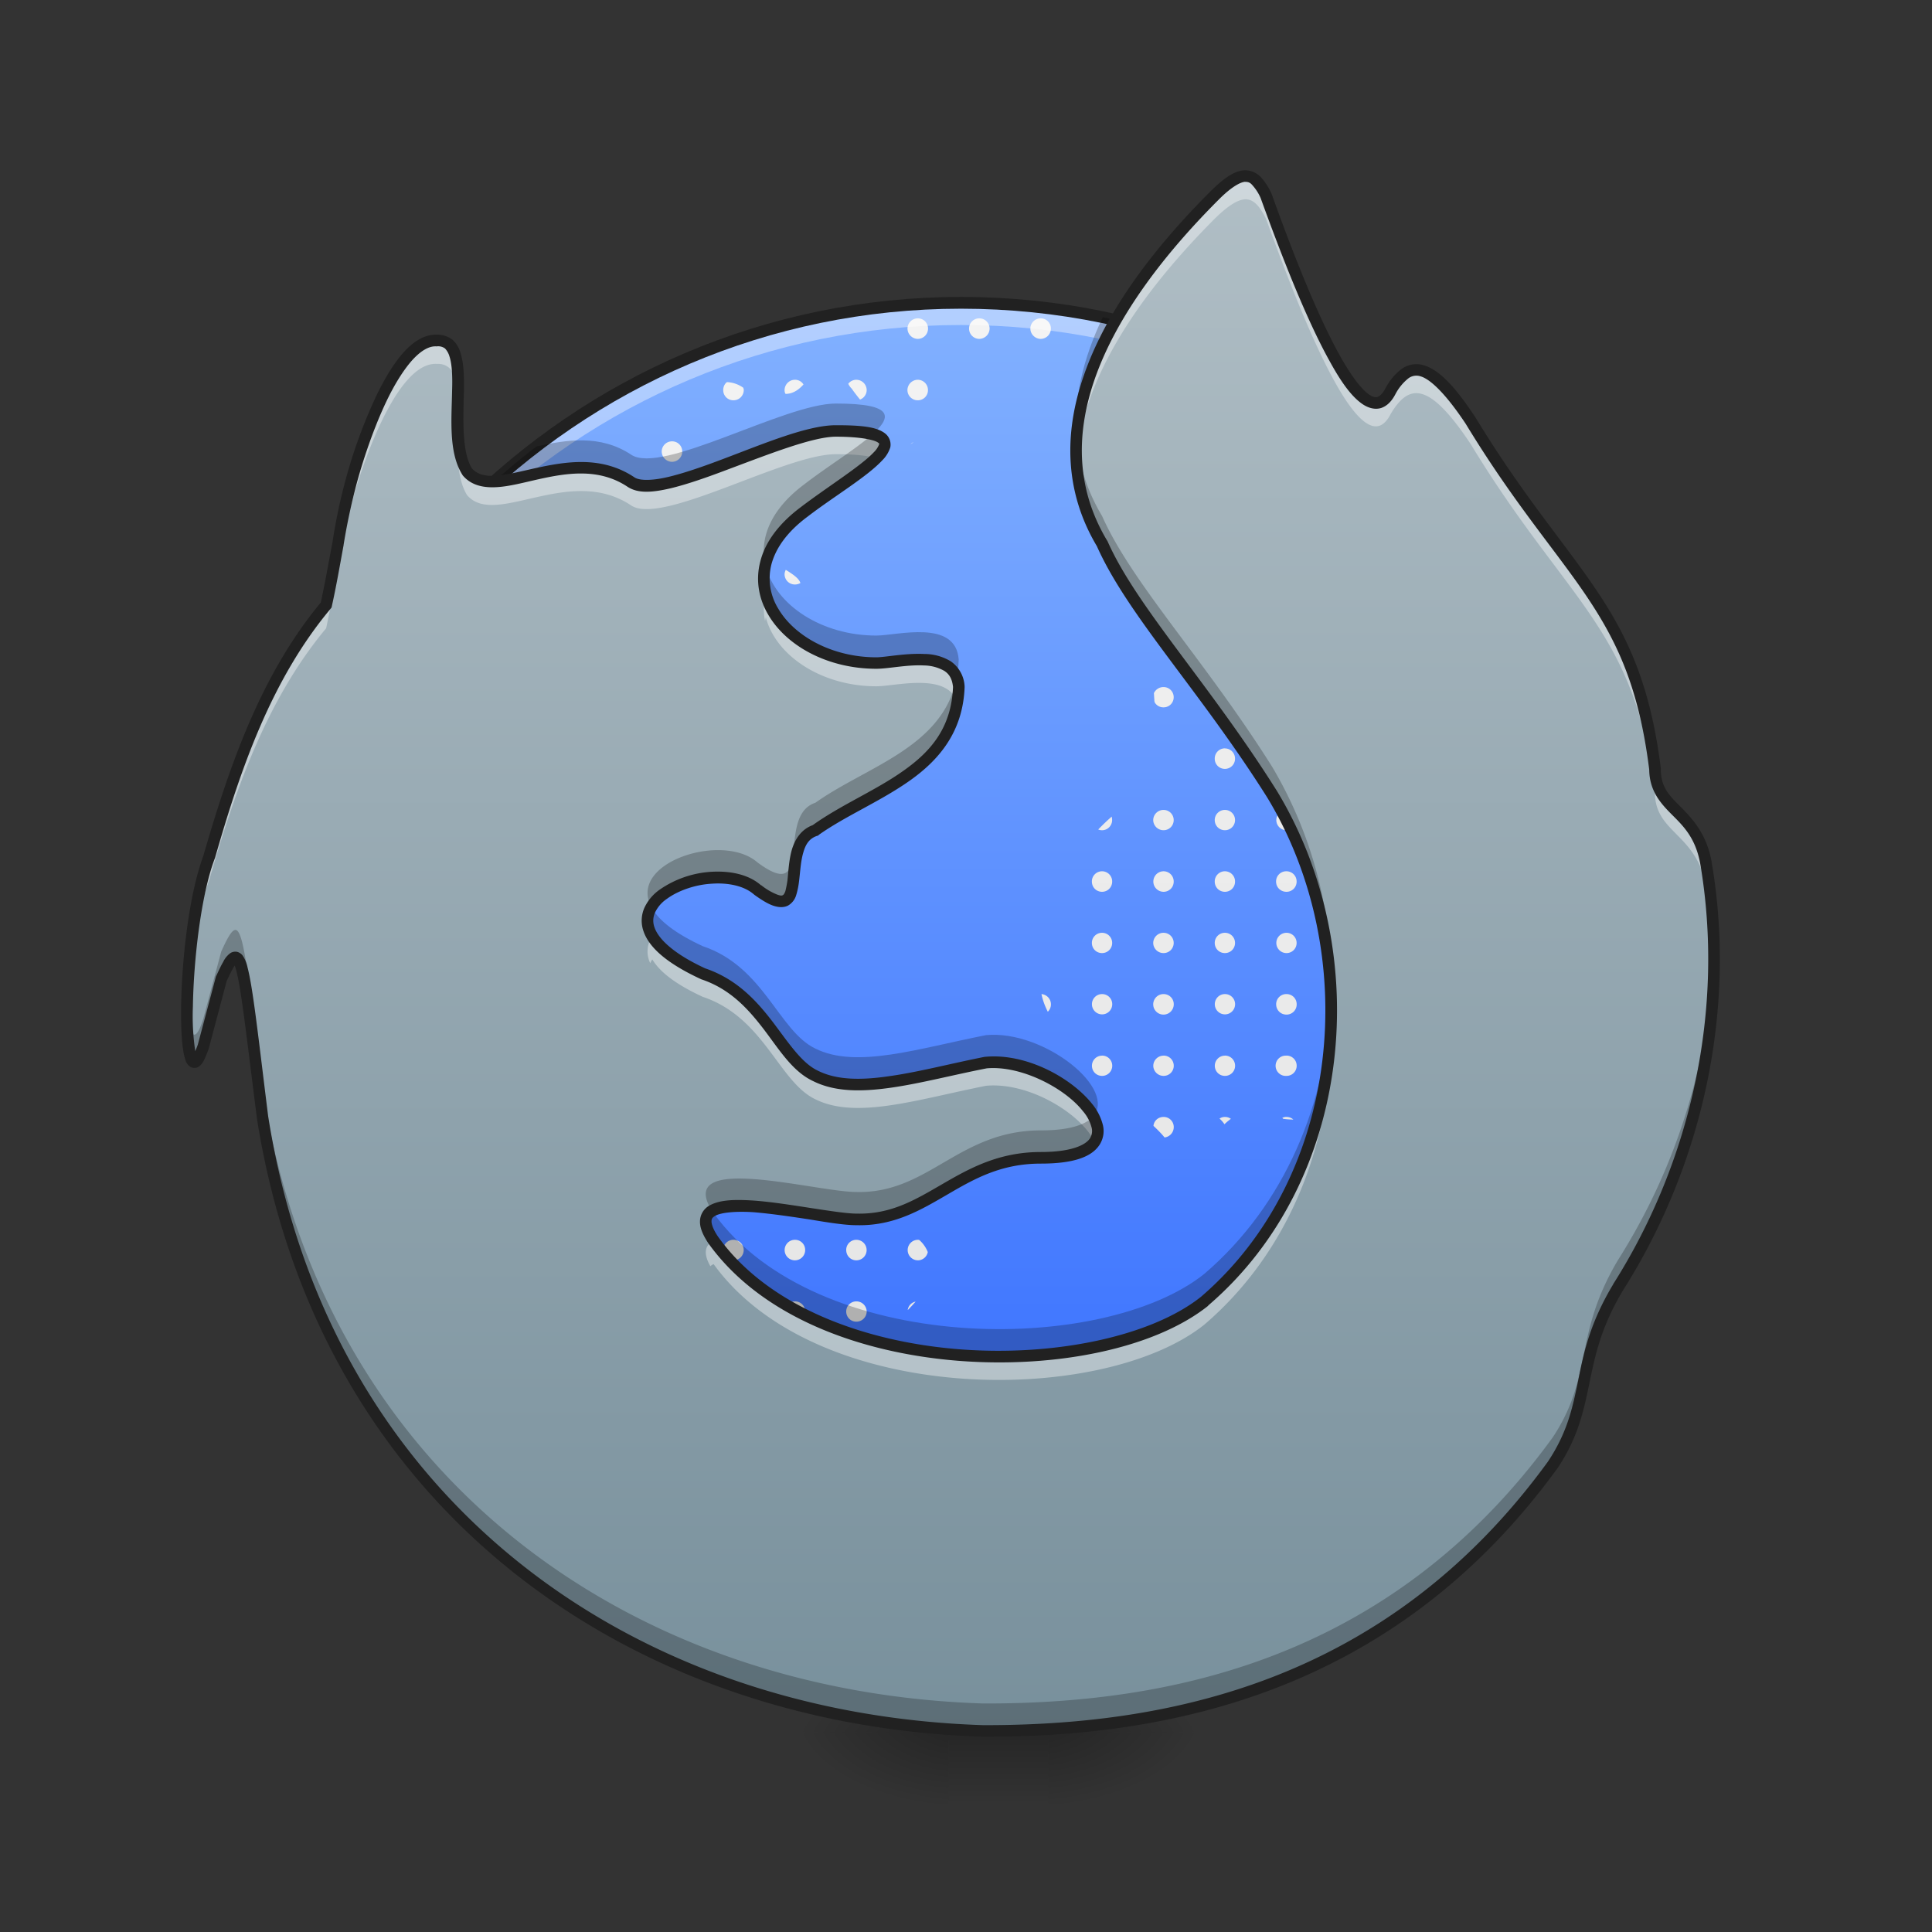 <svg xmlns="http://www.w3.org/2000/svg" width="32pt" height="32pt" viewBox="0 0 32 32"><rect x="0" y="0" width="32" height="32" fill="#333333" stroke="none"/><defs><linearGradient id="a" gradientUnits="userSpaceOnUse" x1="254" y1="233.5" x2="254" y2="-136.917" gradientTransform="matrix(.064 0 0 .064 -.4 13.709)"><stop offset="0" stop-color="#2962ff"/><stop offset="1" stop-color="#82b1ff"/></linearGradient><linearGradient id="b" gradientUnits="userSpaceOnUse" x1="982.906" y1="1719.373" x2="982.906" y2="159.373" gradientTransform="matrix(.017 0 0 .017 .956 -.072)"><stop offset="0" stop-color="#e0e0e0"/><stop offset="1" stop-color="#f5f5f5"/></linearGradient><linearGradient id="c" gradientUnits="userSpaceOnUse" x1="254" y1="233.5" x2="254" y2="254.667" gradientTransform="matrix(.062 0 0 .062 .652 14.1)"><stop offset="0" stop-opacity=".275"/><stop offset="1" stop-opacity="0"/></linearGradient><radialGradient id="d" gradientUnits="userSpaceOnUse" cx="450.909" cy="189.579" fx="450.909" fy="189.579" r="21.167" gradientTransform="matrix(0 -.078 -.141 0 43.696 64.257)"><stop offset="0" stop-opacity=".314"/><stop offset=".222" stop-opacity=".275"/><stop offset="1" stop-opacity="0"/></radialGradient><radialGradient id="e" gradientUnits="userSpaceOnUse" cx="450.909" cy="189.579" fx="450.909" fy="189.579" r="21.167" gradientTransform="matrix(0 .078 .141 0 -10.62 -6.866)"><stop offset="0" stop-opacity=".314"/><stop offset=".222" stop-opacity=".275"/><stop offset="1" stop-opacity="0"/></radialGradient><radialGradient id="f" gradientUnits="userSpaceOnUse" cx="450.909" cy="189.579" fx="450.909" fy="189.579" r="21.167" gradientTransform="matrix(0 -.078 .141 0 -10.62 64.257)"><stop offset="0" stop-opacity=".314"/><stop offset=".222" stop-opacity=".275"/><stop offset="1" stop-opacity="0"/></radialGradient><radialGradient id="g" gradientUnits="userSpaceOnUse" cx="450.909" cy="189.579" fx="450.909" fy="189.579" r="21.167" gradientTransform="matrix(0 .078 -.141 0 43.696 -6.866)"><stop offset="0" stop-opacity=".314"/><stop offset=".222" stop-opacity=".275"/><stop offset="1" stop-opacity="0"/></radialGradient><linearGradient id="h" gradientUnits="userSpaceOnUse" x1="960" y1="1695.118" x2="960" y2="175.118" gradientTransform="matrix(.017 0 0 .017 -.4 -.072)"><stop offset="0" stop-color="#78909c"/><stop offset="1" stop-color="#b0bec5"/></linearGradient></defs><path d="M15.914 28.426c6.434 0 11.649-5.242 11.649-11.707 0-6.461-5.215-11.703-11.645-11.703-6.426 0-11.64 5.242-11.64 11.703-.012 6.472 5.206 11.707 11.636 11.707zm0 0" fill="url(#a)"/><path d="M15.203 5.273a.17.17 0 0 0-.172.168c0 .094.078.172.172.172a.17.17 0 0 0 .168-.172.167.167 0 0 0-.168-.168zm1.016 0a.167.167 0 0 0-.168.168.17.17 0 0 0 .168.172.173.173 0 0 0 .172-.172.17.17 0 0 0-.172-.168zm1.02 0a.17.17 0 0 0-.173.168c0 .094.079.172.172.172a.17.17 0 0 0 .168-.172.167.167 0 0 0-.168-.168zM13.167 6.29a.173.173 0 0 0-.172.172c0 .023.004.043.016.062.101 0 .199-.046.297-.156a.164.164 0 0 0-.141-.078zm1.016 0a.17.17 0 0 0-.133.066.268.268 0 0 0 .058.082c.043.063.09.122.137.18a.17.17 0 0 0 .11-.156.173.173 0 0 0-.172-.172zm1.02 0a.173.173 0 0 0-.173.172.17.17 0 0 0 .172.168.167.167 0 0 0 .168-.168.17.17 0 0 0-.168-.172zm3.05 0a.176.176 0 0 0-.117.047c.027.121.125.195.25.23a.164.164 0 0 0 .035-.105.17.17 0 0 0-.168-.172zm1.02 0c-.079 0-.141.05-.165.117.11-.039.192-.066.246-.093a.144.144 0 0 0-.082-.024zm-7.227.04l-.012.003a.17.17 0 0 0-.055.129c0 .094.075.168.168.168a.17.17 0 0 0 .172-.168c0-.016-.004-.027-.008-.04a.51.51 0 0 0-.265-.093zm-1.766.148c-.027.015-.054.03-.086.05l-.02.09a.161.161 0 0 0 .106-.14zm.852.832a.17.17 0 0 0-.172.168c0 .093.078.171.172.171a.17.17 0 0 0 .168-.171.167.167 0 0 0-.168-.168zm10.176 0a.168.168 0 0 0-.172.168.17.17 0 0 0 .34 0 .167.167 0 0 0-.168-.168zm1.015 0a.167.167 0 0 0-.168.168.17.17 0 0 0 .168.171.17.17 0 0 0 .168-.171.167.167 0 0 0-.168-.168zm-7.195.015a.196.196 0 0 0-.047.031.326.326 0 0 0 .047-.03zm-2.84.235a.718.718 0 0 0-.242.054c.027.02.062.035.101.035a.176.176 0 0 0 .149-.085h-.008zm-4.21.765a.17.17 0 0 0-.169.172c0 .094.074.168.168.168a.17.17 0 0 0 .172-.168.173.173 0 0 0-.172-.172zm1.019 0a.173.173 0 0 0-.172.172.17.17 0 0 0 .172.168.167.167 0 0 0 .168-.168.17.17 0 0 0-.168-.172zm2.035 0a.173.173 0 0 0-.172.172.17.17 0 0 0 .172.168.167.167 0 0 0 .168-.168.17.17 0 0 0-.168-.172zm1.015 0a.17.17 0 0 0-.168.172c0 .094.075.168.168.168a.17.17 0 0 0 .172-.168.173.173 0 0 0-.172-.172zm8.141 0a.17.17 0 0 0-.168.172c0 .094.074.168.168.168a.167.167 0 0 0 .168-.168.17.17 0 0 0-.168-.172zm3.055 0a.17.17 0 0 0-.172.172c0 .094.074.168.172.168a.167.167 0 0 0 .168-.168.17.17 0 0 0-.168-.172zm-13.145.024a1.03 1.03 0 0 0-.226.242.175.175 0 0 0 .14.074.17.17 0 0 0 .172-.168.176.176 0 0 0-.086-.148zm9.211.047a.483.483 0 0 0-.058.25.167.167 0 0 0 .09-.149.174.174 0 0 0-.032-.101zm4.781.09v.011c0 .094.075.168.168.168h.004c-.054-.062-.113-.121-.172-.18zm-2.011.097a.17.17 0 0 0 .144.082.167.167 0 0 0 .133-.062.95.95 0 0 1-.277-.02zm-15.117.762a.17.17 0 0 0-.172.168.17.17 0 0 0 .171.168.167.167 0 0 0 .168-.168.167.167 0 0 0-.168-.168zm1.015 0a.167.167 0 0 0-.168.168c0 .093.074.168.168.168a.17.17 0 0 0 .172-.168.17.17 0 0 0-.172-.168zm1.02 0a.17.17 0 0 0-.172.168.17.17 0 0 0 .172.168.167.167 0 0 0 .168-.168.167.167 0 0 0-.168-.168zm1.015 0a.167.167 0 0 0-.168.168.17.17 0 0 0 .34 0 .17.17 0 0 0-.172-.168zm1.02 0a.168.168 0 1 0-.012.336.98.98 0 0 1 .18-.16v-.008a.167.167 0 0 0-.168-.168zm10.176 0a.168.168 0 1 0 0 .336.167.167 0 0 0 .168-.168.167.167 0 0 0-.168-.168zm1.015 0a.167.167 0 0 0-.168.168c0 .093.074.168.168.168a.167.167 0 0 0 .168-.168.167.167 0 0 0-.168-.168zm1.02 0a.168.168 0 1 0 0 .336.167.167 0 0 0 .168-.168.167.167 0 0 0-.168-.168zm1.015 0a.167.167 0 0 0-.168.168c0 .093.075.168.168.168a.167.167 0 0 0 .168-.168.167.167 0 0 0-.168-.168zm-11.343.094a.162.162 0 0 0-.02.074.17.17 0 0 0 .172.168.181.181 0 0 0 .09-.024c-.024-.082-.137-.152-.242-.219zm7.441.062a.865.865 0 0 1-.3.117c.03.04.077.063.132.063a.167.167 0 0 0 .168-.168V9.5zm-13.395.86a.173.173 0 0 0-.171.171.17.17 0 0 0 .171.168.167.167 0 0 0 .168-.168.17.17 0 0 0-.168-.172zm1.016 0a.17.17 0 0 0-.168.171c0 .094.074.168.168.168a.17.17 0 0 0 .172-.168.173.173 0 0 0-.172-.172zm1.02 0a.173.173 0 0 0-.172.171.17.17 0 0 0 .172.168.167.167 0 0 0 .168-.168.17.17 0 0 0-.168-.172zm1.015 0a.17.17 0 0 0-.168.171c0 .094.075.168.168.168a.17.17 0 0 0 .172-.168.173.173 0 0 0-.172-.172zm1.02 0a.173.173 0 0 0-.172.171.17.17 0 0 0 .172.168.167.167 0 0 0 .168-.168.17.17 0 0 0-.168-.172zm9.156 0a.157.157 0 0 0-.086.023.156.156 0 0 1-.047.039.175.175 0 0 0-.035.11c0 .093.074.167.168.167a.167.167 0 0 0 .168-.168.17.17 0 0 0-.168-.172zm1.02 0a.17.17 0 0 0-.172.171c0 .07.047.133.113.156a.852.852 0 0 1 .21-.085.17.17 0 0 0-.152-.242zm1.015 0a.17.17 0 0 0-.168.171c0 .094.074.168.168.168a.167.167 0 0 0 .168-.168.17.17 0 0 0-.168-.172zm1.02 0a.17.17 0 0 0-.172.171c0 .094.074.168.172.168a.167.167 0 0 0 .168-.168.17.17 0 0 0-.168-.172zm1.015 0a.17.17 0 0 0-.168.171c0 .094.075.168.168.168a.167.167 0 0 0 .168-.168.17.17 0 0 0-.168-.172zm1.016 0a.17.17 0 0 0-.168.171c0 .094.074.168.168.168a.168.168 0 0 0 .172-.168.17.17 0 0 0-.172-.172zm-19.164.156l-.07.152a.168.168 0 0 0 .074-.137c0-.008 0-.011-.004-.015zm13.203.109a.414.414 0 0 0-.129.074.177.177 0 0 0 .13-.074zm-13.371.754a.167.167 0 0 0-.168.168c0 .094.074.168.168.168a.17.17 0 0 0 .172-.168.17.17 0 0 0-.172-.168zm1.02 0a.17.17 0 0 0-.172.168.17.17 0 0 0 .171.168.167.167 0 0 0 .168-.168.167.167 0 0 0-.168-.168zm1.015 0a.167.167 0 0 0-.168.168c0 .094.074.168.168.168a.17.17 0 0 0 .172-.168.17.17 0 0 0-.172-.168zm1.02 0a.17.17 0 0 0-.172.168.17.17 0 0 0 .172.168.167.167 0 0 0 .168-.168.167.167 0 0 0-.168-.168zm10.175 0a.175.175 0 0 0-.16.101c.004.04.004.075.008.11a.1.1 0 0 0 .008.047.166.166 0 0 0 .144.078.167.167 0 0 0 .168-.168.167.167 0 0 0-.168-.168zm1.016 0a.167.167 0 0 0-.168.168c0 .094.074.168.168.168.016 0 .027 0 .043-.004.04-.078.07-.164.105-.246a.168.168 0 0 0-.148-.086zm3.055 0h-.028a1.133 1.133 0 0 0 .141.293.169.169 0 0 0 .055-.125.167.167 0 0 0-.168-.168zm1.015 0c-.02 0-.039.004-.058.008.07.07.137.16.199.254a.156.156 0 0 0 .027-.094.167.167 0 0 0-.168-.168zm1.016 0a.167.167 0 0 0-.168.168c0 .094.074.168.168.168a.168.168 0 1 0 0-.336zm.922.031a.16.16 0 0 0-.07.137c0 .094.074.168.168.168.015 0 .035 0 .05-.004-.05-.102-.097-.203-.148-.3zm-3.809.094c-.023.05-.027.094-.015.121a.137.137 0 0 0 .02-.078c0-.016 0-.031-.005-.043zm-16.445.89a.168.168 0 0 0-.168.172c0 .094.074.168.168.168a.17.17 0 1 0 0-.34zm1.02 0a.17.17 0 0 0 0 .34.167.167 0 0 0 .167-.168.168.168 0 0 0-.168-.171zm1.015 0a.168.168 0 0 0-.168.172c0 .094.074.168.168.168a.17.17 0 1 0 0-.34zm1.02 0a.17.17 0 0 0-.172.172v.008c.074-.054.14-.113.199-.176-.008-.003-.02-.003-.027-.003zm11.191 0a.168.168 0 0 0-.168.172c0 .094.074.168.168.168a.167.167 0 0 0 .168-.168.168.168 0 0 0-.168-.171zm1.02 0a.168.168 0 0 0-.172.172c0 .094.074.168.172.168a.167.167 0 0 0 .168-.168.168.168 0 0 0-.168-.171zm5.086 0a.168.168 0 0 0-.168.172c0 .094.074.168.168.168a.167.167 0 0 0 .168-.168.168.168 0 0 0-.168-.171zm-4.09 0a.17.17 0 0 0-.149.172c0 .094.074.168.168.168.09 0 .164-.07.168-.16a2.735 2.735 0 0 0-.187-.18zm-16.262 1.02a.167.167 0 0 0-.168.168c0 .094.074.168.168.168a.17.17 0 0 0 .172-.168.17.17 0 0 0-.172-.168zm2.035 0a.167.167 0 0 0-.168.168c0 .094.074.168.168.168.05 0 .098-.02.125-.055a1.135 1.135 0 0 1 0-.23.174.174 0 0 0-.125-.05zm11.195 0a.17.17 0 0 0-.171.168.17.17 0 0 0 .171.168.167.167 0 0 0 .168-.168.167.167 0 0 0-.168-.168zm1.016 0a.167.167 0 0 0-.168.168c0 .094.074.168.168.168a.167.167 0 0 0 .168-.168.167.167 0 0 0-.168-.168zm1.02 0a.168.168 0 1 0 0 .336.167.167 0 0 0 .168-.168.167.167 0 0 0-.168-.168zm1.015 0a.167.167 0 0 0-.168.168c0 .094.074.168.168.168a.167.167 0 0 0 .168-.168.167.167 0 0 0-.168-.168zm1.02 0a.168.168 0 1 0 0 .336.167.167 0 0 0 .168-.168.167.167 0 0 0-.168-.168zm1.015 0a.167.167 0 0 0-.168.168c0 .094.075.168.168.168a.167.167 0 0 0 .168-.168.167.167 0 0 0-.168-.168zm1.016 0a.167.167 0 0 0-.168.168c0 .094.074.168.168.168a.168.168 0 1 0 0-.336zm1.02 0a.167.167 0 0 0-.168.168c0 .094.074.168.168.168a.167.167 0 0 0 .168-.168.167.167 0 0 0-.168-.168zm-7.98.11c-.08.07-.153.14-.224.214a.167.167 0 0 0 .23-.156c0-.02-.003-.039-.007-.059zm-.161.906a.168.168 0 0 0-.168.172c0 .093.074.168.168.168a.167.167 0 0 0 .168-.168.168.168 0 0 0-.168-.172zm1.02 0a.17.17 0 0 0 0 .34.167.167 0 0 0 .167-.168.168.168 0 0 0-.168-.172zm1.015 0a.168.168 0 0 0-.168.172c0 .093.074.168.168.168a.167.167 0 0 0 .168-.168.168.168 0 0 0-.168-.172zm1.02 0a.168.168 0 0 0-.172.172c0 .093.074.168.172.168a.167.167 0 0 0 .168-.168.168.168 0 0 0-.168-.172zm1.015 0a.168.168 0 0 0-.168.172c0 .093.074.168.168.168a.167.167 0 0 0 .168-.168.168.168 0 0 0-.168-.172zm1.02 0a.168.168 0 0 0-.172.172c0 .093.074.168.172.168a.167.167 0 0 0 .168-.168.168.168 0 0 0-.168-.172zm1.015 0a.168.168 0 0 0-.168.172c0 .093.075.168.168.168a.167.167 0 0 0 .168-.168.168.168 0 0 0-.168-.172zm1.016 0a.168.168 0 0 0-.168.172c0 .093.074.168.168.168a.168.168 0 0 0 .172-.168.168.168 0 0 0-.172-.172zm1.027 0c.047.082.094.168.141.254a.195.195 0 0 0 .02-.082.169.169 0 0 0-.16-.172zm.942.015a.173.173 0 0 0-.102.157c0 .09.07.16.16.168l-.058-.325zm-9.09 1.004a.167.167 0 0 0-.168.168c0 .094.074.168.168.168a.167.167 0 0 0 .168-.168.167.167 0 0 0-.168-.168zm1.02 0a.17.17 0 0 0-.172.168.17.17 0 0 0 .171.168.167.167 0 0 0 .168-.168.167.167 0 0 0-.168-.168zm1.015 0a.167.167 0 0 0-.168.168c0 .094.074.168.168.168a.167.167 0 0 0 .168-.168.167.167 0 0 0-.168-.168zm1.02 0a.168.168 0 1 0 0 .336.167.167 0 0 0 .168-.168.167.167 0 0 0-.168-.168zm1.015 0a.167.167 0 0 0-.168.168c0 .094.074.168.168.168a.167.167 0 0 0 .168-.168.167.167 0 0 0-.168-.168zm1.02 0a.168.168 0 1 0 0 .336.167.167 0 0 0 .168-.168.167.167 0 0 0-.168-.168zm1.015 0a.167.167 0 0 0-.168.168c0 .094.075.168.168.168a.167.167 0 0 0 .168-.168.167.167 0 0 0-.168-.168zm1.016 0a.167.167 0 0 0-.168.168c0 .094.074.168.168.168a.168.168 0 1 0 0-.336zm1.02 0a.167.167 0 0 0-.168.168c0 .094.074.168.168.168a.172.172 0 0 0 .148-.082 2.646 2.646 0 0 0-.14-.254h-.008zm1.015 0a.167.167 0 0 0-.168.168c0 .094.074.168.168.168a.189.189 0 0 0 .113-.039 6.663 6.663 0 0 0-.027-.277.199.199 0 0 0-.086-.02zM6.937 15.5a.176.176 0 0 0-.046.117c0 .051.023.098.058.13.004-.09 0-.173-.011-.247zm-.773.238a.495.495 0 0 1-.184.035c.02.008.04.012.063.012.047 0 .09-.015.121-.047zm-.121.727a.167.167 0 0 0-.168.168c0 .097.074.172.168.172a.17.17 0 0 0 0-.34zm1.02 0a.17.17 0 1 0 .167.168.167.167 0 0 0-.168-.168zm11.19 0a.167.167 0 0 0-.167.168.168.168 0 1 0 .336 0 .167.167 0 0 0-.168-.168zm1.02 0a.17.17 0 1 0 .168.168.167.167 0 0 0-.168-.168zm1.016 0a.167.167 0 0 0-.168.168.168.168 0 1 0 .336 0 .167.167 0 0 0-.168-.168zm1.02 0a.168.168 0 0 0-.172.168c0 .097.074.172.172.172a.168.168 0 0 0 .168-.172.167.167 0 0 0-.168-.168zm1.015 0a.167.167 0 0 0-.168.168.168.168 0 1 0 .336 0 .167.167 0 0 0-.168-.168zm1.02 0a.168.168 0 0 0-.172.168c0 .097.074.172.172.172a.168.168 0 0 0 .168-.172.167.167 0 0 0-.168-.168zm1.015 0a.167.167 0 0 0-.168.168.168.168 0 1 0 .336 0 .167.167 0 0 0-.168-.168zm1.016 0a.167.167 0 0 0-.168.168c0 .097.074.172.168.172a.168.168 0 0 0 .172-.172.168.168 0 0 0-.172-.168zm1.02 0a.167.167 0 0 0-.168.168.168.168 0 1 0 .335 0 .167.167 0 0 0-.167-.168zm1.015 0a.228.228 0 0 0-.07.015c-.012.102-.024.204-.012.301a.154.154 0 0 0 .082.024c.067 0 .125-.04.152-.09v-.16a.173.173 0 0 0-.152-.09zm-10.16 0c.02.098.055.195.105.293a.171.171 0 0 0-.105-.293zm-10.188 1.02H7.04c.063.062.125.124.191.183v-.016a.167.167 0 0 0-.168-.168zm2.036 0a.17.17 0 0 0-.172.167.17.17 0 0 0 .172.168.167.167 0 0 0 .168-.168.167.167 0 0 0-.168-.168zm9.156 0a.167.167 0 0 0-.168.167c0 .094.074.168.168.168a.167.167 0 0 0 .168-.168.167.167 0 0 0-.168-.168zm1.02 0a.17.17 0 0 0-.172.167.17.17 0 0 0 .171.168.167.167 0 0 0 .168-.168.167.167 0 0 0-.168-.168zm1.015 0a.167.167 0 0 0-.168.167c0 .094.074.168.168.168a.167.167 0 0 0 .168-.168.167.167 0 0 0-.168-.168zm1.02 0a.168.168 0 1 0 0 .335.167.167 0 0 0 .168-.168.167.167 0 0 0-.168-.168zm1.015 0a.167.167 0 0 0-.168.167c0 .094.074.168.168.168a.167.167 0 0 0 .168-.168.167.167 0 0 0-.168-.168zm1.02 0a.168.168 0 1 0 0 .335.167.167 0 0 0 .168-.168.167.167 0 0 0-.168-.168zm1.015 0a.167.167 0 0 0-.168.167c0 .094.075.168.168.168a.167.167 0 0 0 .168-.168.167.167 0 0 0-.168-.168zm1.016 0a.167.167 0 0 0-.168.167c0 .094.074.168.168.168a.168.168 0 1 0 0-.336zm1.02 0a.167.167 0 0 0-.168.167c0 .094.074.168.168.168a.167.167 0 0 0 .168-.168.167.167 0 0 0-.168-.168zm1.015 0a.167.167 0 0 0-.168.167c0 .094.074.168.168.168.04 0 .074-.011.106-.03.007-.087.011-.169.02-.255a.174.174 0 0 0-.126-.05zm-17.37.015a.165.165 0 0 0-.095.152.168.168 0 1 0 .336.008.466.466 0 0 1-.242-.16zm.937.082c-.008.023-.016.047-.016.07a.17.17 0 0 0 .324.07.457.457 0 0 0-.308-.14zm-3.067.055v.015c0 .094.074.168.168.168a.166.166 0 0 0 .16-.11.706.706 0 0 1-.328-.073zm1.188.863a.17.17 0 1 0 .168.168.167.167 0 0 0-.168-.168zm1.015 0a.167.167 0 0 0-.168.168c0 .098.075.172.168.172a.17.17 0 0 0 0-.34zm1.02 0a.17.17 0 1 0 .168.168.167.167 0 0 0-.168-.168zm8.14 0c-.09 0-.16.063-.168.148.063.059.13.125.184.192a.173.173 0 0 0 .152-.172.167.167 0 0 0-.168-.168zm1.016 0a.163.163 0 0 0-.09.027.502.502 0 0 1 .082.094c.035-.035.07-.062.106-.09a.17.17 0 0 0-.098-.031zm1.02 0a.134.134 0 0 0-.07.016l.015.015c.055.008.11.012.168.012a.17.17 0 0 0-.113-.043zm1.015 0c-.047 0-.09.02-.12.05a.5.5 0 0 1 .269.204.199.199 0 0 0 .02-.086.167.167 0 0 0-.169-.168zm1.02 0a.168.168 0 0 0-.172.168c0 .098.074.172.172.172a.168.168 0 0 0 .168-.172.167.167 0 0 0-.168-.168zm1.015 0a.167.167 0 0 0-.168.168.168.168 0 1 0 .336 0 .167.167 0 0 0-.168-.168zm1.016 0a.167.167 0 0 0-.168.168c0 .098.074.172.168.172a.168.168 0 0 0 .172-.172.168.168 0 0 0-.172-.168zm1.02 0a.167.167 0 0 0-.168.168.168.168 0 1 0 .335 0 .167.167 0 0 0-.167-.168zm1.015 0a.167.167 0 0 0-.168.168c0 .082.055.148.13.168.023-.113.038-.223.058-.336h-.02zm-15.367.035a.173.173 0 0 0-.063.133c0 .098.075.172.168.172a.17.17 0 0 0 .172-.172c0-.023-.008-.043-.015-.066a.781.781 0 0 0-.262-.067zm-3.965.985a.167.167 0 0 0-.168.168c0 .093.074.167.168.167a.17.17 0 0 0 .172-.168.17.17 0 0 0-.172-.167zm1.02 0a.17.17 0 0 0-.172.168.17.17 0 0 0 .172.167.167.167 0 0 0 .168-.168.167.167 0 0 0-.168-.167zm1.015 0a.167.167 0 0 0-.168.168c0 .093.075.167.168.167a.17.17 0 0 0 .172-.168.17.17 0 0 0-.172-.167zm1.02 0a.17.17 0 0 0-.172.168.17.17 0 0 0 .172.167.167.167 0 0 0 .168-.168.167.167 0 0 0-.168-.167zm1.015 0a.167.167 0 0 0-.168.168c0 .093.075.167.168.167a.17.17 0 0 0 .172-.168.17.17 0 0 0-.172-.167zm11.196 0a.168.168 0 1 0 0 .335.167.167 0 0 0 .168-.168.167.167 0 0 0-.168-.167zm1.015 0a.167.167 0 0 0-.168.168c0 .093.075.167.168.167a.167.167 0 0 0 .168-.168.167.167 0 0 0-.168-.167zm1.016 0a.167.167 0 0 0-.168.168c0 .093.074.167.168.167a.168.168 0 1 0 0-.335zm1.02 0a.167.167 0 0 0-.168.168c0 .093.074.167.168.167a.167.167 0 0 0 .168-.168.167.167 0 0 0-.168-.167zm-13.305.015a.172.172 0 0 0-.094.152.17.17 0 0 0 .172.168.167.167 0 0 0 .168-.168v-.023a2.441 2.441 0 0 1-.246-.129zm9.336.016c-.02.09-.02.172.027.246a.157.157 0 0 0 .04-.11.167.167 0 0 0-.067-.136zm-14.348.984a.167.167 0 0 0-.168.168c0 .098.074.172.168.172a.17.17 0 0 0 0-.34zm1.02 0a.17.17 0 1 0 .168.168.167.167 0 0 0-.168-.168zm1.015 0a.167.167 0 0 0-.168.168c0 .098.075.172.168.172a.17.17 0 0 0 0-.34zm1.02 0a.17.17 0 1 0 .168.168.167.167 0 0 0-.168-.168zm1.015 0a.167.167 0 0 0-.168.168c0 .098.075.172.168.172a.17.17 0 0 0 0-.34zm1.02 0a.17.17 0 1 0 .168.168.167.167 0 0 0-.168-.168zm1.016 0a.167.167 0 0 0-.168.168c0 .098.074.172.168.172a.17.17 0 0 0 0-.34zm1.02 0a.17.17 0 1 0 0 .34.168.168 0 0 0 .163-.137.515.515 0 0 0-.14-.199c-.008-.004-.016-.004-.024-.004zm8.14 0a.168.168 0 0 0-.172.168c0 .098.074.172.172.172a.168.168 0 0 0 .168-.172.167.167 0 0 0-.168-.168zm1.015 0a.167.167 0 0 0-.168.168.168.168 0 1 0 .336 0 .167.167 0 0 0-.168-.168zm1.016 0a.167.167 0 0 0-.168.168c0 .098.074.172.168.172a.168.168 0 0 0 .172-.172.168.168 0 0 0-.172-.168zm1.02 0a.167.167 0 0 0-.168.168.168.168 0 1 0 .335 0 .167.167 0 0 0-.167-.168zm-18.317 1.02a.15.15 0 0 0-.082.02c.059.097.117.195.176.288a.164.164 0 0 0 .078-.14.17.17 0 0 0-.172-.168zm1.02 0a.17.17 0 0 0-.172.168.17.17 0 0 0 .172.168.167.167 0 0 0 .168-.168.167.167 0 0 0-.168-.168zm1.015 0a.167.167 0 0 0-.168.168.17.17 0 0 0 .34 0 .17.17 0 0 0-.172-.168zm1.02 0a.17.17 0 0 0-.172.168.17.17 0 0 0 .172.168.167.167 0 0 0 .168-.168.167.167 0 0 0-.168-.168zm1.015 0a.167.167 0 0 0-.168.168.17.17 0 0 0 .34 0 .17.17 0 0 0-.172-.168zm1.02 0a.17.17 0 0 0-.172.168.17.17 0 0 0 .172.168.167.167 0 0 0 .168-.168.167.167 0 0 0-.168-.168zm1.016 0a.167.167 0 0 0-.168.168c0 .093.074.168.168.168a.17.17 0 0 0 .171-.168.17.17 0 0 0-.171-.168zm9.16 0a.168.168 0 1 0 0 .336.167.167 0 0 0 .168-.168.167.167 0 0 0-.168-.168zm1.015 0a.167.167 0 0 0-.168.168c0 .093.075.168.168.168a.167.167 0 0 0 .168-.168.167.167 0 0 0-.168-.168zm1.016 0a.167.167 0 0 0-.168.168c0 .093.074.168.168.168a.168.168 0 1 0 0-.336zm1.02 0a.167.167 0 0 0-.168.168c0 .086.058.152.14.168.047-.098.094-.196.14-.297a.189.189 0 0 0-.112-.04zm-11.23.004a.162.162 0 0 0-.13.14c.047-.047.09-.094.13-.14zM9.097 22.57a.17.17 0 0 0-.172.168c0 .094.078.172.172.172a.17.17 0 0 0 .168-.172.167.167 0 0 0-.168-.168zm1.015 0a.167.167 0 0 0-.168.168.17.17 0 0 0 .168.172.173.173 0 0 0 .172-.172.17.17 0 0 0-.172-.168zm1.02 0a.17.17 0 0 0-.172.168c0 .094.078.172.172.172a.17.17 0 0 0 .168-.172.167.167 0 0 0-.168-.168zm1.015 0a.167.167 0 0 0-.168.168.17.17 0 0 0 .168.172.173.173 0 0 0 .172-.172.17.17 0 0 0-.172-.168zm1.02 0a.17.17 0 0 0-.172.168c0 .094.078.172.172.172a.17.17 0 0 0 .168-.172.167.167 0 0 0-.168-.168zm1.016 0a.167.167 0 0 0-.168.168.17.17 0 0 0 .168.172.173.173 0 0 0 .171-.172.17.17 0 0 0-.171-.168zm9.16 0a.168.168 0 0 0-.172.168.17.17 0 0 0 .34 0 .167.167 0 0 0-.168-.168zm1.015 0a.167.167 0 0 0-.168.168.17.17 0 0 0 .168.172.17.17 0 0 0 .168-.172.167.167 0 0 0-.168-.168zm1.016 0a.167.167 0 0 0-.168.168.17.17 0 1 0 .168-.168zm-15.262 1.02a.167.167 0 0 0-.168.168c0 .094.075.168.168.168a.17.17 0 0 0 .172-.168.17.17 0 0 0-.172-.168zm1.02 0a.17.17 0 0 0-.172.168.17.17 0 0 0 .172.168.167.167 0 0 0 .168-.168.167.167 0 0 0-.168-.168zm1.015 0a.167.167 0 0 0-.168.168c0 .094.075.168.168.168a.17.17 0 0 0 .172-.168.17.17 0 0 0-.172-.168zm1.02 0a.17.17 0 0 0-.172.168.17.17 0 0 0 .172.168.167.167 0 0 0 .168-.168.167.167 0 0 0-.168-.168zm1.016 0a.167.167 0 0 0-.168.168c0 .094.074.168.168.168.027 0 .05-.004.07-.016a.575.575 0 0 0 .094-.203.169.169 0 0 0-.164-.117zm9.16 0a.168.168 0 1 0 0 .336.167.167 0 0 0 .168-.168.167.167 0 0 0-.168-.168zm1.015 0a.167.167 0 0 0-.168.168c0 .094.075.168.168.168a.167.167 0 0 0 .168-.168.167.167 0 0 0-.168-.168zm.985 0a.172.172 0 0 0-.137.168v.02c.047-.063.094-.126.137-.188zm-12.176 1.015a.17.17 0 0 0-.172.168c0 .094.078.172.172.172h.016a.734.734 0 0 1 .043-.328.157.157 0 0 0-.059-.012zm-3.055 0a.167.167 0 0 0-.168.168.17.17 0 0 0 .168.172.173.173 0 0 0 .172-.172.17.17 0 0 0-.172-.168zm1.02 0a.17.17 0 0 0-.172.168c0 .094.078.172.172.172a.17.17 0 0 0 .168-.172.167.167 0 0 0-.168-.168zm1.015 0a.167.167 0 0 0-.168.168.17.17 0 0 0 .168.172.173.173 0 0 0 .172-.172.17.17 0 0 0-.172-.168zm11.196 0a.159.159 0 0 0-.117.047l.128.293a.174.174 0 0 0 .157-.172.167.167 0 0 0-.168-.168zm1.015 0a.167.167 0 0 0-.168.168c0 .051.02.098.055.13.078-.083.156-.165.23-.25a.168.168 0 0 0-.117-.048zm-14.246 1.016c-.02 0-.043.008-.058.012 0 .008.004.012.008.015l-.012.024c.074.055.152.11.226.16.004-.012.008-.023.008-.039a.173.173 0 0 0-.172-.172zm1.02 0a.173.173 0 0 0-.172.172.17.17 0 0 0 .172.168.167.167 0 0 0 .168-.168.17.17 0 0 0-.168-.172zm1.015 0a.17.17 0 0 0-.168.172c0 .094.075.168.168.168a.17.17 0 0 0 .172-.168.173.173 0 0 0-.172-.172zm1.02 0a.173.173 0 0 0-.172.172c0 .047.02.09.05.121.044-.098.083-.2.13-.289-.004 0-.008-.004-.008-.004zm-1.02 1.02a.167.167 0 0 0-.168.168v.011c.04.016.079.035.118.055a.7.7 0 0 1 .175-.18.162.162 0 0 0-.125-.054zm0 0" fill="url(#b)"/><path d="M15.918 5.016c-6.426 0-11.64 5.242-11.64 11.703v.195c.093-6.383 5.269-11.531 11.64-11.531s11.547 5.144 11.645 11.52v-.184c0-6.461-5.215-11.703-11.645-11.703zm0 0" fill="#fff" fill-opacity=".392"/><path d="M15.918 4.918c-6.48 0-11.738 5.289-11.738 11.8-.012 6.524 5.254 11.802 11.734 11.802 6.488 0 11.746-5.286 11.746-11.801 0-6.512-5.258-11.801-11.742-11.801zm0 .195c6.379 0 11.547 5.196 11.547 11.606 0 6.414-5.168 11.61-11.55 11.61-6.38 0-11.556-5.192-11.54-11.61 0-6.41 5.168-11.606 11.543-11.606zm0 0" fill="#212121"/><path d="M15.71 28.695h1.653v1.285h-1.652zm0 0" fill="url(#c)"/><path d="M17.363 28.695h2.649v-1.324h-2.649zm0 0" fill="url(#d)"/><path d="M15.71 28.695h-2.644v1.325h2.645zm0 0" fill="url(#e)"/><path d="M15.71 28.695h-2.644v-1.324h2.645zm0 0" fill="url(#f)"/><path d="M17.363 28.695h2.649v1.325h-2.649zm0 0" fill="url(#g)"/><path d="M20.621 2.918c-.121.004-.277.098-.5.32-2.035 2.035-2.883 4.07-1.867 5.766.496 1.113 1.695 2.375 2.816 4.152 1.594 2.63 1.254 6.364-1.12 8.399-1.696 1.355-6.446 1.355-8.141-1.02-.676-1.015 1.695-.34 2.375-.34 1.195.035 1.695-1.015 3.054-1.015 2.035 0 .336-1.696-.906-1.582-1.129.222-2.148.562-2.828.222-.606-.289-.848-1.355-1.863-1.695-2.207-1.016.168-2.035.906-1.387.957.711.297-.773.957-.988.918-.652 2.328-.96 2.375-2.371-.05-.672-1.024-.399-1.363-.399-1.528 0-2.633-1.43-1.196-2.503.864-.66 2.22-1.34.524-1.34-.848 0-2.883 1.187-3.39.847-1.02-.675-2.247.371-2.716-.168-.406-.64.172-2.203-.508-2.175-.68-.028-1.277 1.78-1.445 2.457-.082.324-.144.64-.187.918-.063.336-.125.675-.196 1.004-.996 1.195-1.511 2.699-1.937 4.171-.473 1.258-.473 4.309-.098 3.137l.297-1.11c.344-.769.344-.433.684 2.282 1.02 6.445 6.113 9.984 11.937 10.172 2.988.004 6.719-.676 9.43-4.406.68-1.016.34-1.696 1.086-2.946 1.312-2.07 1.867-4.617 1.453-7.039-.164-.867-.844-.867-.844-1.547-.336-2.714-1.45-3.129-3.05-5.765-.68-1.02-1.016-1.02-1.325-.5-.45.89-1.36-1.274-2.066-3.23-.098-.192-.192-.329-.348-.321zm0 0" fill="url(#h)"/><path d="M20.621 2.918c-.121.004-.277.098-.5.32-1.52 1.52-2.379 3.04-2.293 4.418.078-1.273.914-2.652 2.293-4.035.223-.219.379-.312.5-.32.156-.004.25.133.348.32.707 1.961 1.617 4.125 2.066 3.234.309-.52.645-.52 1.324.5 1.602 2.637 2.715 3.051 3.051 5.766 0 .676.68.676.844 1.543.078.469.125.938.133 1.41a9.534 9.534 0 0 0-.133-1.793c-.164-.867-.844-.867-.844-1.547-.336-2.714-1.45-3.129-3.05-5.765-.68-1.02-1.016-1.02-1.325-.5-.45.89-1.36-1.274-2.066-3.23-.098-.192-.192-.329-.348-.321zM7.261 5.641h-.03c-.68-.028-1.278 1.78-1.446 2.457-.082.324-.144.64-.187.918-.063.336-.125.675-.196 1.004-.996 1.195-1.511 2.699-1.937 4.171-.274.72-.387 2.032-.367 2.797.02-.765.136-1.8.367-2.41.426-1.476.941-2.976 1.937-4.172.07-.328.133-.668.196-1.008.043-.273.105-.59.187-.914.168-.68.766-2.488 1.445-2.457h.032c.238.008.308.23.324.543.012-.492.008-.918-.324-.93zm6.583 1.496c-.848 0-2.883 1.187-3.39.847-1.02-.675-2.247.371-2.716-.168-.105-.168-.144-.394-.156-.64-.004.152-.008.312-.004.469.004-.032.004-.06.004-.086.012.25.05.476.156.644.469.54 1.696-.512 2.715.168.508.34 2.543-.848 3.39-.848.329 0 .54.024.665.07.273-.269.222-.456-.664-.456zm-1.16 2.699a.973.973 0 0 0-.012.45l.012-.063c.164.636.921 1.144 1.832 1.144.316 0 1.175-.238 1.34.266.011-.082.019-.168.023-.254-.05-.672-1.024-.399-1.363-.399-.91 0-1.668-.507-1.832-1.144zm-1.88 5.672a.44.44 0 0 0-.034.445c.011-.023.02-.043.035-.062.117.199.379.41.836.62 1.015.34 1.257 1.407 1.863 1.696.68.34 1.7 0 2.828-.223.715-.066 1.578.465 1.797.93.32-.473-.867-1.402-1.797-1.316-1.129.222-2.148.562-2.828.222-.606-.289-.848-1.355-1.863-1.695-.457-.21-.72-.422-.836-.617zm11.239 1.484c-.063 1.727-.754 3.414-2.094 4.563-1.691 1.351-6.422 1.355-8.129-1.004-.14.07-.18.199-.054.422a.164.164 0 0 1 .054-.035c1.707 2.359 6.438 2.355 8.13 1 1.34-1.149 2.03-2.836 2.093-4.56 0 .02 0 .04.004.06.004-.149 0-.297-.004-.446zm0 0" fill="#fff" fill-opacity=".392"/><path d="M7.582 6.164c-.004.176-.008.36 0 .535.004-.187.012-.375 0-.535zm6.871 1.027c-.265.239-.75.536-1.133.832-.57.426-.742.907-.644 1.332.07-.296.27-.597.644-.878.72-.551 1.782-1.114 1.133-1.286zm3.379.043a2.93 2.93 0 0 0 .422 1.77c.496 1.113 1.695 2.375 2.816 4.152a6.898 6.898 0 0 1 .973 3.352 6.98 6.98 0 0 0-.973-3.809c-1.12-1.777-2.32-3.035-2.816-4.152-.25-.418-.39-.86-.422-1.313zm-1.984 3.989c-.227 1.16-1.493 1.468-2.344 2.074-.66.215 0 1.695-.957.988-.578-.508-2.156.004-1.758.738.266-.457 1.313-.675 1.758-.285.957.711.297-.773.957-.988.918-.652 2.328-.96 2.375-2.371a.615.615 0 0 0-.031-.156zm-11.95 4.18c-.058 0-.132.132-.234.359l-.297 1.113c-.156.492-.25.238-.265-.313-.024.836.07 1.38.265.766l.297-1.11c.344-.769.344-.433.684 2.282 1.02 6.445 6.113 9.984 11.937 10.172 2.988.004 6.719-.676 9.43-4.406.68-1.016.34-1.696 1.086-2.946a10.199 10.199 0 0 0 1.586-5.664 10.25 10.25 0 0 1-1.586 5.211c-.746 1.25-.406 1.926-1.086 2.945-2.711 3.731-6.442 4.41-9.43 4.403-5.824-.184-10.918-3.727-11.937-10.168-.239-1.91-.309-2.645-.45-2.645zm14.211 3.085c-.12.14-.394.235-.87.235-1.36 0-1.86 1.05-3.055 1.02-.672 0-3.012-.669-2.391.312.406-.242 1.879.14 2.39.14 1.196.035 1.696-1.015 3.055-1.015.899 0 1.07-.332.871-.692zm0 0" fill-opacity=".235"/><path d="M18.266 5.254c-.332.691-.485 1.363-.434 2.008.05-.633.285-1.29.68-1.957l-.246-.051zm-4.422 1.43c-.848 0-2.883 1.187-3.39.847-.513-.34-1.075-.246-1.571-.136-.262.203-.516.414-.762.636.586.016 1.527-.527 2.332.008.508.34 2.543-.848 3.39-.848.25 0 .434.016.563.043.38-.324.422-.55-.562-.55zm-1.16 2.699c-.22.851.691 1.652 1.832 1.652.304 0 1.125-.223 1.324.223.023-.102.035-.215.039-.336-.05-.672-1.024-.395-1.363-.395-.91 0-1.668-.507-1.832-1.144zm-1.88 5.668c-.199.304-.058.715.837 1.129 1.015.34 1.257 1.406 1.863 1.695.68.34 1.7 0 2.828-.223.676-.062 1.488.41 1.758.856.445-.453-.793-1.453-1.758-1.363-1.129.222-2.148.562-2.828.222-.606-.289-.848-1.355-1.863-1.695-.457-.211-.72-.422-.836-.621zm11.239 1.484c-.063 1.727-.754 3.414-2.094 4.563-1.691 1.355-6.422 1.355-8.129-1.004-.156.078-.187.226-.011.496 1.695 2.375 6.445 2.375 8.14 1.015 1.473-1.257 2.16-3.171 2.094-5.07zm0 0" fill-opacity=".235"/><path d="M20.617 2.82c-.168.008-.336.121-.566.348-1.024 1.023-1.754 2.05-2.098 3.047-.348.996-.305 1.96.215 2.832.508 1.144 1.707 2.394 2.82 4.16 1.57 2.59 1.235 6.27-1.097 8.273-.817.649-2.41.993-4.004.868-1.59-.125-3.176-.715-3.996-1.868-.079-.117-.106-.203-.106-.25 0-.046.016-.066.063-.093.097-.055.343-.078.632-.059.293.024.63.074.938.121.305.051.578.094.766.094.625.016 1.07-.254 1.515-.512.442-.258.883-.508 1.54-.508.519 0 .831-.101.968-.304a.42.42 0 0 0 .059-.34.9.9 0 0 0-.176-.344c-.352-.441-1.098-.844-1.77-.781h-.008c-.57.113-1.105.254-1.578.32-.472.07-.875.067-1.187-.09-.266-.125-.477-.449-.742-.8-.266-.348-.594-.715-1.125-.895-.54-.25-.778-.496-.84-.68a.323.323 0 0 1 .012-.25.571.571 0 0 1 .195-.222c.187-.137.469-.235.742-.25.277-.02.54.039.695.175h.004v.004c.125.09.227.153.317.184s.175.035.246 0a.294.294 0 0 0 .136-.172 1.29 1.29 0 0 0 .047-.226c.02-.157.028-.336.07-.477.04-.145.102-.238.231-.281l.016-.004.011-.012c.446-.316 1.028-.558 1.512-.902.485-.344.875-.809.903-1.543v-.012a.537.537 0 0 0-.23-.418.847.847 0 0 0-.438-.121c-.309-.016-.649.055-.793.055-.735 0-1.36-.352-1.625-.805a.95.95 0 0 1-.114-.734c.07-.262.254-.536.602-.793.426-.328.976-.653 1.234-.93a.53.53 0 0 0 .133-.215.234.234 0 0 0-.09-.234c-.14-.106-.383-.133-.812-.133-.469 0-1.18.3-1.856.555-.34.129-.664.242-.93.304-.269.063-.472.059-.55.004-.543-.363-1.14-.261-1.64-.152-.247.055-.473.113-.657.125-.18.012-.3-.02-.395-.121-.168-.274-.144-.809-.132-1.278.003-.238 0-.457-.055-.628a.45.45 0 0 0-.137-.227.419.419 0 0 0-.262-.082c-.21-.004-.398.125-.562.312-.16.184-.309.438-.438.707a8.497 8.497 0 0 0-.539 1.512A9.27 9.27 0 0 0 5.504 9v-.004c-.063.332-.121.664-.191.984-1 1.207-1.516 2.715-1.942 4.184l.004-.008c-.246.653-.363 1.73-.375 2.512-.004.39.012.7.066.871a.224.224 0 0 0 .067.117c.02.016.05.032.086.032a.129.129 0 0 0 .082-.028c.043-.031.062-.07.086-.117.023-.047.047-.11.074-.184v-.004l.293-1.105c.043-.09.078-.168.11-.219a.343.343 0 0 1 .023-.039c.008.024.02.051.027.086.082.305.168 1.078.34 2.434v.004c1.023 6.488 6.168 10.062 12.027 10.25h.004c3 .007 6.774-.684 9.508-4.442l.004-.004c.348-.523.437-.968.531-1.422.094-.453.188-.914.555-1.527 1.324-2.09 1.887-4.66 1.465-7.105v-.004c-.086-.457-.317-.7-.508-.895-.192-.191-.332-.324-.332-.633v-.011c-.172-1.371-.543-2.172-1.07-2.953-.524-.782-1.2-1.54-1.997-2.852l-.003-.004c-.34-.516-.598-.785-.852-.863a.424.424 0 0 0-.363.054.953.953 0 0 0-.27.317l-.004.004c-.047.097-.097.136-.133.148-.035.012-.074.004-.14-.039-.13-.09-.309-.328-.492-.66-.368-.664-.774-1.691-1.125-2.672l-.004-.004v-.004a1.05 1.05 0 0 0-.168-.257.366.366 0 0 0-.27-.118zm.008.192c.05 0 .082.011.121.058a.79.79 0 0 1 .133.207c.355.98.758 2.008 1.137 2.692.187.343.363.597.554.726.094.063.203.094.305.063.105-.035.184-.121.246-.246l-.004.008a.824.824 0 0 1 .211-.254.22.22 0 0 1 .203-.032c.16.047.414.286.746.786.805 1.324 1.489 2.093 2.004 2.859.512.762.867 1.523 1.035 2.867v-.012c0 .371.196.579.387.77.192.191.379.383.457.793.41 2.398-.14 4.922-1.441 6.973v.003c-.383.637-.489 1.133-.578 1.586-.094.453-.176.86-.504 1.352-2.692 3.7-6.38 4.367-9.348 4.363-5.789-.183-10.836-3.687-11.848-10.09-.168-1.351-.25-2.109-.34-2.457a.556.556 0 0 0-.081-.199.17.17 0 0 0-.09-.062.154.154 0 0 0-.114.02.383.383 0 0 0-.12.148c-.04.066-.075.148-.122.246v.004L3.277 17.3c-.015.047-.03.078-.043.11a3.961 3.961 0 0 1-.039-.74c.012-.765.133-1.843.36-2.444v-.004l.004-.004c.421-1.473.933-2.961 1.918-4.137l.015-.02.004-.019c.074-.332.133-.676.195-1.012v-.004c.043-.27.106-.586.188-.906.082-.332.273-.953.523-1.476.125-.262.27-.5.414-.665.145-.164.286-.25.41-.242h.008a.191.191 0 0 1 .137.035.32.32 0 0 1 .074.133c.043.13.051.34.043.57-.008.462-.062 1.024.172 1.391l.004.008.004.004c.14.164.344.203.555.191.21-.011.441-.074.687-.129.488-.109 1.016-.191 1.488.125.176.114.418.09.704.024.28-.067.613-.184.953-.313.68-.254 1.41-.543 1.789-.543.418 0 .644.055.699.098.027.02.02.012.016.035a.383.383 0 0 1-.086.125c-.215.23-.77.574-1.211.91-.371.278-.59.586-.668.895-.082.308-.028.617.129.883.308.53 1 .898 1.793.898.195 0 .511-.07.785-.055a.7.7 0 0 1 .34.09c.078.051.129.125.144.266-.027.672-.363 1.066-.824 1.39-.457.325-1.031.563-1.5.899-.191.07-.293.234-.344.402-.05.172-.058.36-.074.512a1.834 1.834 0 0 1-.035.18c-.016.043-.031.062-.043.066-.012.008-.035.012-.098-.012a1.032 1.032 0 0 1-.262-.156l.004.008c-.21-.188-.523-.246-.832-.227a1.677 1.677 0 0 0-.843.29.761.761 0 0 0-.258.3.527.527 0 0 0-.02.387c.09.273.383.535.946.797h.003l.004.004c.485.16.782.492 1.043.832.258.34.473.695.813.855.367.184.808.18 1.297.11.488-.07 1.023-.211 1.582-.32.574-.051 1.297.331 1.593.71a.667.667 0 0 1 .141.262.227.227 0 0 1-.027.191c-.078.114-.32.223-.813.223-.703 0-1.191.277-1.636.535-.446.258-.844.5-1.415.485h-.003c-.153 0-.43-.043-.739-.09-.304-.047-.648-.102-.949-.125-.305-.02-.566-.02-.746.082a.303.303 0 0 0-.156.258c-.004.109.047.226.136.363.875 1.223 2.512 1.82 4.141 1.95 1.629.128 3.258-.208 4.14-.911v-.004c2.415-2.07 2.759-5.848 1.141-8.52-1.125-1.789-2.328-3.054-2.808-4.14l-.004-.008-.004-.004c-.492-.824-.535-1.719-.203-2.676.332-.953 1.043-1.96 2.055-2.972.214-.215.363-.29.437-.293zm0 0" fill="#212121"/></svg>